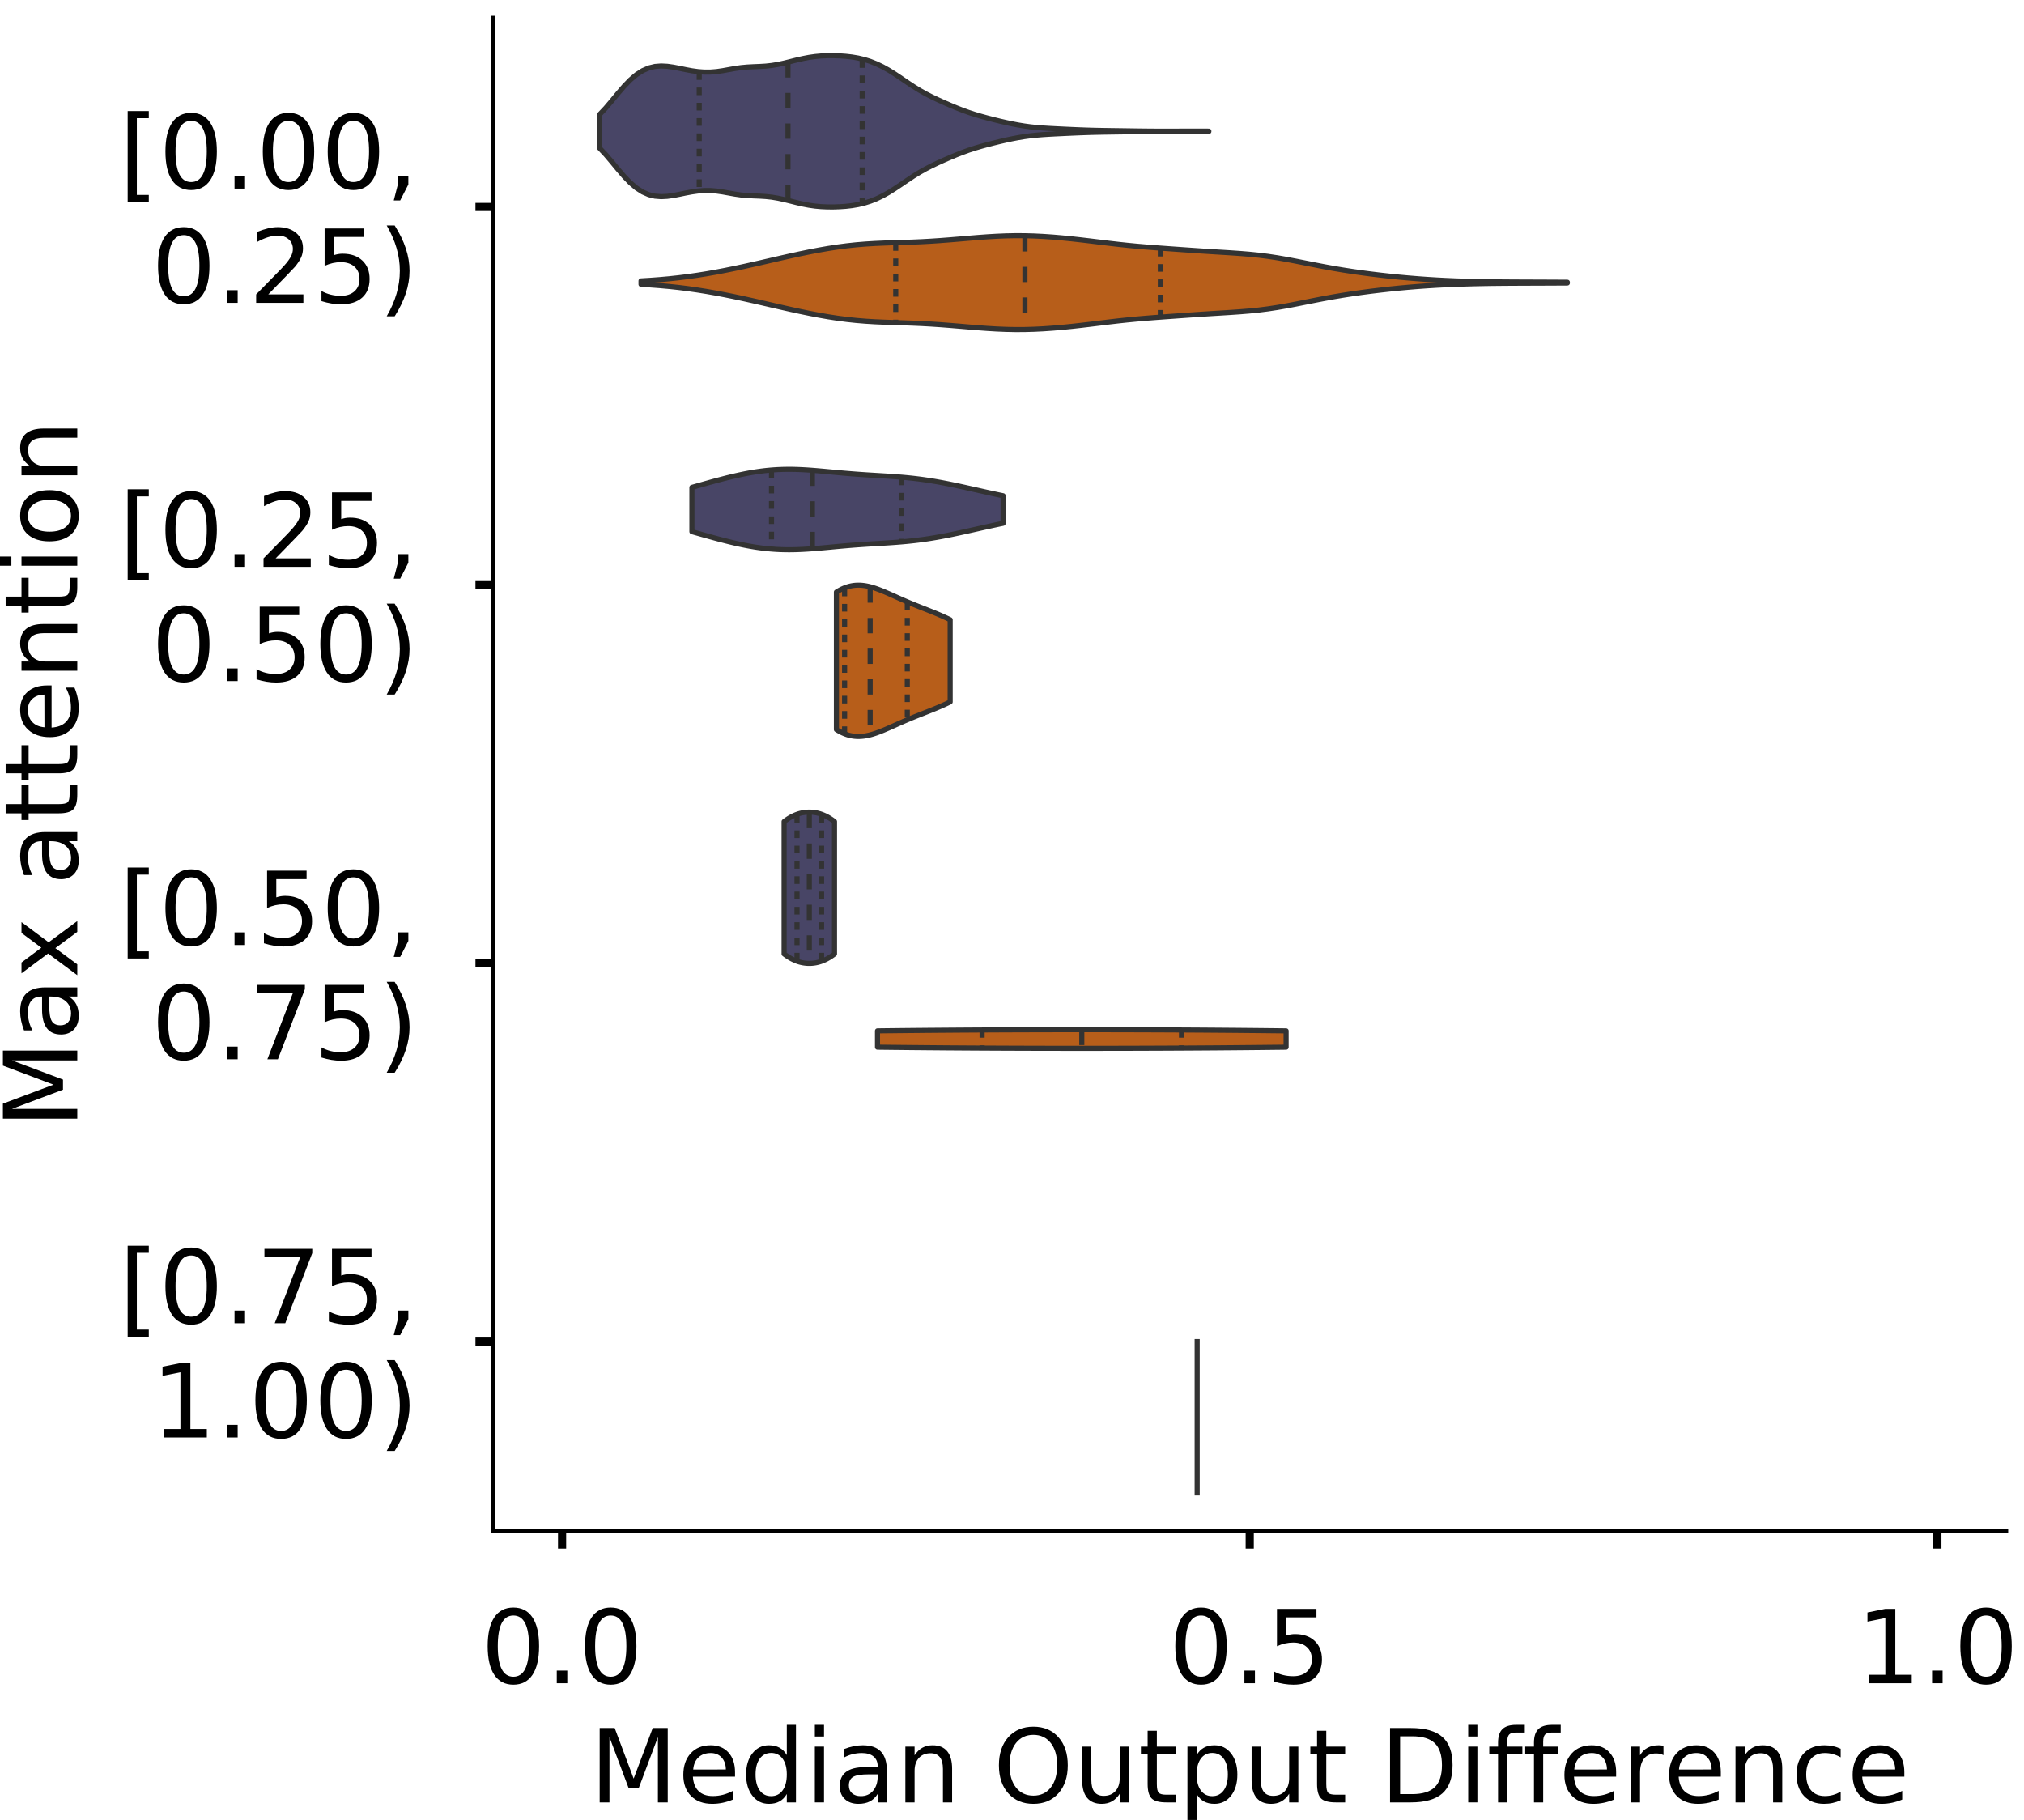 <?xml version="1.0" encoding="utf-8" standalone="no"?>
<!DOCTYPE svg PUBLIC "-//W3C//DTD SVG 1.1//EN"
  "http://www.w3.org/Graphics/SVG/1.1/DTD/svg11.dtd">
<!-- Created with matplotlib (https://matplotlib.org/) -->
<svg height="356.753pt" version="1.1" viewBox="0 0 396.753 356.753" width="396.753pt" xmlns="http://www.w3.org/2000/svg" xmlns:xlink="http://www.w3.org/1999/xlink">
 <defs>
  <style type="text/css">
*{stroke-linecap:butt;stroke-linejoin:round;}
  </style>
 </defs>
 <g id="figure_1">
  <g id="patch_1">
   <path d="M 0 356.753 
L 396.753 356.753 
L 396.753 0 
L 0 0 
z
" style="fill:#ffffff;"/>
  </g>
  <g id="axes_1">
   <g id="patch_2">
    <path d="M 96.7 300.053 
L 393.253 300.053 
L 393.253 3.5 
L 96.7 3.5 
z
" style="fill:#ffffff;"/>
   </g>
   <g id="PolyCollection_1">
    <defs>
     <path d="M 117.537 -327.715 
L 117.537 -334.309 
L 118.744 -335.587 
L 119.95 -337.007 
L 121.156 -338.471 
L 122.363 -339.87 
L 123.569 -341.113 
L 124.775 -342.135 
L 125.982 -342.908 
L 127.188 -343.432 
L 128.394 -343.725 
L 129.601 -343.821 
L 130.807 -343.759 
L 132.013 -343.586 
L 133.22 -343.352 
L 134.426 -343.104 
L 135.632 -342.88 
L 136.838 -342.712 
L 138.045 -342.622 
L 139.251 -342.624 
L 140.457 -342.719 
L 141.664 -342.893 
L 142.87 -343.109 
L 144.076 -343.324 
L 145.283 -343.497 
L 146.489 -343.609 
L 147.695 -343.672 
L 148.902 -343.72 
L 150.108 -343.793 
L 151.314 -343.925 
L 152.521 -344.126 
L 153.727 -344.388 
L 154.933 -344.686 
L 156.14 -344.987 
L 157.346 -345.264 
L 158.552 -345.496 
L 159.758 -345.669 
L 160.965 -345.78 
L 162.171 -345.835 
L 163.377 -345.839 
L 164.584 -345.8 
L 165.79 -345.716 
L 166.996 -345.578 
L 168.203 -345.375 
L 169.409 -345.09 
L 170.615 -344.713 
L 171.822 -344.235 
L 173.028 -343.656 
L 174.234 -342.981 
L 175.441 -342.225 
L 176.647 -341.416 
L 177.853 -340.592 
L 179.06 -339.792 
L 180.266 -339.047 
L 181.472 -338.368 
L 182.678 -337.751 
L 183.885 -337.179 
L 185.091 -336.635 
L 186.297 -336.11 
L 187.504 -335.607 
L 188.71 -335.136 
L 189.916 -334.703 
L 191.123 -334.311 
L 192.329 -333.955 
L 193.535 -333.626 
L 194.742 -333.315 
L 195.948 -333.02 
L 197.154 -332.742 
L 198.361 -332.484 
L 199.567 -332.253 
L 200.773 -332.054 
L 201.98 -331.891 
L 203.186 -331.763 
L 204.392 -331.664 
L 205.598 -331.587 
L 206.805 -331.523 
L 208.011 -331.464 
L 209.217 -331.407 
L 210.424 -331.353 
L 211.63 -331.303 
L 212.836 -331.259 
L 214.043 -331.223 
L 215.249 -331.194 
L 216.455 -331.172 
L 217.662 -331.153 
L 218.868 -331.137 
L 220.074 -331.12 
L 221.281 -331.103 
L 222.487 -331.085 
L 223.693 -331.069 
L 224.9 -331.056 
L 226.106 -331.046 
L 227.312 -331.041 
L 228.518 -331.04 
L 229.725 -331.042 
L 230.931 -331.045 
L 232.137 -331.048 
L 233.344 -331.049 
L 234.55 -331.05 
L 235.756 -331.048 
L 236.963 -331.045 
L 236.963 -330.979 
L 236.963 -330.979 
L 235.756 -330.976 
L 234.55 -330.974 
L 233.344 -330.974 
L 232.137 -330.976 
L 230.931 -330.979 
L 229.725 -330.982 
L 228.518 -330.983 
L 227.312 -330.982 
L 226.106 -330.977 
L 224.9 -330.968 
L 223.693 -330.954 
L 222.487 -330.938 
L 221.281 -330.921 
L 220.074 -330.904 
L 218.868 -330.887 
L 217.662 -330.87 
L 216.455 -330.852 
L 215.249 -330.829 
L 214.043 -330.801 
L 212.836 -330.765 
L 211.63 -330.721 
L 210.424 -330.671 
L 209.217 -330.616 
L 208.011 -330.56 
L 206.805 -330.501 
L 205.598 -330.437 
L 204.392 -330.36 
L 203.186 -330.261 
L 201.98 -330.133 
L 200.773 -329.97 
L 199.567 -329.771 
L 198.361 -329.54 
L 197.154 -329.282 
L 195.948 -329.003 
L 194.742 -328.708 
L 193.535 -328.398 
L 192.329 -328.069 
L 191.123 -327.713 
L 189.916 -327.321 
L 188.71 -326.888 
L 187.504 -326.416 
L 186.297 -325.913 
L 185.091 -325.389 
L 183.885 -324.845 
L 182.678 -324.272 
L 181.472 -323.655 
L 180.266 -322.977 
L 179.06 -322.231 
L 177.853 -321.431 
L 176.647 -320.608 
L 175.441 -319.799 
L 174.234 -319.043 
L 173.028 -318.368 
L 171.822 -317.788 
L 170.615 -317.311 
L 169.409 -316.933 
L 168.203 -316.649 
L 166.996 -316.445 
L 165.79 -316.308 
L 164.584 -316.224 
L 163.377 -316.184 
L 162.171 -316.189 
L 160.965 -316.243 
L 159.758 -316.355 
L 158.552 -316.528 
L 157.346 -316.759 
L 156.14 -317.037 
L 154.933 -317.338 
L 153.727 -317.635 
L 152.521 -317.897 
L 151.314 -318.099 
L 150.108 -318.231 
L 148.902 -318.304 
L 147.695 -318.351 
L 146.489 -318.414 
L 145.283 -318.527 
L 144.076 -318.7 
L 142.87 -318.915 
L 141.664 -319.131 
L 140.457 -319.304 
L 139.251 -319.4 
L 138.045 -319.402 
L 136.838 -319.312 
L 135.632 -319.143 
L 134.426 -318.92 
L 133.22 -318.671 
L 132.013 -318.437 
L 130.807 -318.265 
L 129.601 -318.203 
L 128.394 -318.298 
L 127.188 -318.592 
L 125.982 -319.116 
L 124.775 -319.889 
L 123.569 -320.911 
L 122.363 -322.153 
L 121.156 -323.553 
L 119.95 -325.016 
L 118.744 -326.437 
L 117.537 -327.715 
z
" id="m43e37d9a63" style="stroke:#333333;"/>
    </defs>
    <g clip-path="url(#p4adce4731b)">
     <use style="fill:#484566;stroke:#333333;" x="0" xlink:href="#m43e37d9a63" y="356.753"/>
    </g>
   </g>
   <g id="PolyCollection_2">
    <defs>
     <path d="M 125.658 -301.015 
L 125.658 -301.698 
L 127.492 -301.808 
L 129.327 -301.944 
L 131.161 -302.109 
L 132.995 -302.306 
L 134.829 -302.535 
L 136.663 -302.796 
L 138.497 -303.088 
L 140.331 -303.41 
L 142.166 -303.758 
L 144 -304.13 
L 145.834 -304.522 
L 147.668 -304.93 
L 149.502 -305.349 
L 151.336 -305.772 
L 153.17 -306.194 
L 155.004 -306.607 
L 156.839 -307.005 
L 158.673 -307.382 
L 160.507 -307.733 
L 162.341 -308.053 
L 164.175 -308.335 
L 166.009 -308.575 
L 167.843 -308.77 
L 169.678 -308.921 
L 171.512 -309.033 
L 173.346 -309.113 
L 175.18 -309.176 
L 177.014 -309.233 
L 178.848 -309.297 
L 180.682 -309.377 
L 182.516 -309.478 
L 184.351 -309.601 
L 186.185 -309.741 
L 188.019 -309.893 
L 189.853 -310.049 
L 191.687 -310.2 
L 193.521 -310.334 
L 195.355 -310.444 
L 197.189 -310.52 
L 199.024 -310.557 
L 200.858 -310.55 
L 202.692 -310.499 
L 204.526 -310.408 
L 206.36 -310.282 
L 208.194 -310.124 
L 210.028 -309.941 
L 211.863 -309.738 
L 213.697 -309.521 
L 215.531 -309.297 
L 217.365 -309.074 
L 219.199 -308.861 
L 221.033 -308.666 
L 222.867 -308.49 
L 224.701 -308.333 
L 226.536 -308.191 
L 228.37 -308.057 
L 230.204 -307.926 
L 232.038 -307.796 
L 233.872 -307.668 
L 235.706 -307.544 
L 237.54 -307.426 
L 239.375 -307.314 
L 241.209 -307.2 
L 243.043 -307.074 
L 244.877 -306.924 
L 246.711 -306.738 
L 248.545 -306.506 
L 250.379 -306.228 
L 252.213 -305.91 
L 254.048 -305.561 
L 255.882 -305.196 
L 257.716 -304.832 
L 259.55 -304.478 
L 261.384 -304.145 
L 263.218 -303.836 
L 265.052 -303.551 
L 266.886 -303.289 
L 268.721 -303.048 
L 270.555 -302.826 
L 272.389 -302.622 
L 274.223 -302.436 
L 276.057 -302.268 
L 277.891 -302.118 
L 279.725 -301.987 
L 281.56 -301.874 
L 283.394 -301.778 
L 285.228 -301.698 
L 287.062 -301.633 
L 288.896 -301.582 
L 290.73 -301.544 
L 292.564 -301.515 
L 294.398 -301.496 
L 296.233 -301.482 
L 298.067 -301.473 
L 299.901 -301.466 
L 301.735 -301.459 
L 303.569 -301.452 
L 305.403 -301.443 
L 307.237 -301.433 
L 307.237 -301.28 
L 307.237 -301.28 
L 305.403 -301.27 
L 303.569 -301.261 
L 301.735 -301.254 
L 299.901 -301.247 
L 298.067 -301.24 
L 296.233 -301.231 
L 294.398 -301.217 
L 292.564 -301.198 
L 290.73 -301.169 
L 288.896 -301.131 
L 287.062 -301.08 
L 285.228 -301.015 
L 283.394 -300.935 
L 281.56 -300.839 
L 279.725 -300.726 
L 277.891 -300.595 
L 276.057 -300.445 
L 274.223 -300.277 
L 272.389 -300.091 
L 270.555 -299.887 
L 268.721 -299.665 
L 266.886 -299.424 
L 265.052 -299.162 
L 263.218 -298.877 
L 261.384 -298.568 
L 259.55 -298.235 
L 257.716 -297.881 
L 255.882 -297.517 
L 254.048 -297.152 
L 252.213 -296.803 
L 250.379 -296.485 
L 248.545 -296.207 
L 246.711 -295.975 
L 244.877 -295.789 
L 243.043 -295.639 
L 241.209 -295.513 
L 239.375 -295.399 
L 237.54 -295.287 
L 235.706 -295.169 
L 233.872 -295.045 
L 232.038 -294.917 
L 230.204 -294.787 
L 228.37 -294.656 
L 226.536 -294.522 
L 224.701 -294.38 
L 222.867 -294.223 
L 221.033 -294.047 
L 219.199 -293.852 
L 217.365 -293.639 
L 215.531 -293.416 
L 213.697 -293.192 
L 211.863 -292.975 
L 210.028 -292.772 
L 208.194 -292.589 
L 206.36 -292.431 
L 204.526 -292.305 
L 202.692 -292.214 
L 200.858 -292.163 
L 199.024 -292.156 
L 197.189 -292.193 
L 195.355 -292.269 
L 193.521 -292.379 
L 191.687 -292.513 
L 189.853 -292.664 
L 188.019 -292.82 
L 186.185 -292.972 
L 184.351 -293.112 
L 182.516 -293.235 
L 180.682 -293.336 
L 178.848 -293.416 
L 177.014 -293.48 
L 175.18 -293.537 
L 173.346 -293.6 
L 171.512 -293.68 
L 169.678 -293.792 
L 167.843 -293.943 
L 166.009 -294.138 
L 164.175 -294.378 
L 162.341 -294.66 
L 160.507 -294.98 
L 158.673 -295.331 
L 156.839 -295.708 
L 155.004 -296.106 
L 153.17 -296.519 
L 151.336 -296.941 
L 149.502 -297.364 
L 147.668 -297.783 
L 145.834 -298.191 
L 144 -298.583 
L 142.166 -298.955 
L 140.331 -299.303 
L 138.497 -299.625 
L 136.663 -299.917 
L 134.829 -300.178 
L 132.995 -300.407 
L 131.161 -300.604 
L 129.327 -300.769 
L 127.492 -300.905 
L 125.658 -301.015 
z
" id="m07936230f4" style="stroke:#333333;"/>
    </defs>
    <g clip-path="url(#p4adce4731b)">
     <use style="fill:#b75e1a;stroke:#333333;" x="0" xlink:href="#m07936230f4" y="356.753"/>
    </g>
   </g>
   <g id="PolyCollection_3">
    <defs>
     <path d="M 135.632 -252.535 
L 135.632 -261.212 
L 136.248 -261.386 
L 136.865 -261.56 
L 137.481 -261.734 
L 138.097 -261.907 
L 138.713 -262.079 
L 139.329 -262.249 
L 139.946 -262.418 
L 140.562 -262.584 
L 141.178 -262.747 
L 141.794 -262.907 
L 142.41 -263.064 
L 143.027 -263.216 
L 143.643 -263.364 
L 144.259 -263.506 
L 144.875 -263.643 
L 145.491 -263.773 
L 146.107 -263.898 
L 146.724 -264.015 
L 147.34 -264.124 
L 147.956 -264.226 
L 148.572 -264.319 
L 149.188 -264.404 
L 149.805 -264.48 
L 150.421 -264.547 
L 151.037 -264.604 
L 151.653 -264.652 
L 152.269 -264.691 
L 152.885 -264.721 
L 153.502 -264.741 
L 154.118 -264.753 
L 154.734 -264.756 
L 155.35 -264.751 
L 155.966 -264.738 
L 156.583 -264.717 
L 157.199 -264.69 
L 157.815 -264.656 
L 158.431 -264.618 
L 159.047 -264.574 
L 159.663 -264.526 
L 160.28 -264.475 
L 160.896 -264.421 
L 161.512 -264.366 
L 162.128 -264.308 
L 162.744 -264.251 
L 163.361 -264.193 
L 163.977 -264.136 
L 164.593 -264.079 
L 165.209 -264.024 
L 165.825 -263.971 
L 166.442 -263.919 
L 167.058 -263.87 
L 167.674 -263.823 
L 168.29 -263.777 
L 168.906 -263.734 
L 169.522 -263.693 
L 170.139 -263.653 
L 170.755 -263.614 
L 171.371 -263.577 
L 171.987 -263.54 
L 172.603 -263.502 
L 173.22 -263.464 
L 173.836 -263.426 
L 174.452 -263.385 
L 175.068 -263.343 
L 175.684 -263.298 
L 176.3 -263.249 
L 176.917 -263.198 
L 177.533 -263.142 
L 178.149 -263.082 
L 178.765 -263.017 
L 179.381 -262.948 
L 179.998 -262.873 
L 180.614 -262.794 
L 181.23 -262.708 
L 181.846 -262.618 
L 182.462 -262.523 
L 183.078 -262.422 
L 183.695 -262.316 
L 184.311 -262.206 
L 184.927 -262.091 
L 185.543 -261.972 
L 186.159 -261.85 
L 186.776 -261.724 
L 187.392 -261.595 
L 188.008 -261.463 
L 188.624 -261.329 
L 189.24 -261.194 
L 189.856 -261.057 
L 190.473 -260.92 
L 191.089 -260.781 
L 191.705 -260.643 
L 192.321 -260.505 
L 192.937 -260.368 
L 193.554 -260.231 
L 194.17 -260.096 
L 194.786 -259.962 
L 195.402 -259.83 
L 196.018 -259.7 
L 196.635 -259.572 
L 196.635 -254.175 
L 196.635 -254.175 
L 196.018 -254.047 
L 195.402 -253.917 
L 194.786 -253.785 
L 194.17 -253.651 
L 193.554 -253.516 
L 192.937 -253.379 
L 192.321 -253.242 
L 191.705 -253.104 
L 191.089 -252.966 
L 190.473 -252.827 
L 189.856 -252.69 
L 189.24 -252.553 
L 188.624 -252.418 
L 188.008 -252.284 
L 187.392 -252.152 
L 186.776 -252.023 
L 186.159 -251.897 
L 185.543 -251.775 
L 184.927 -251.656 
L 184.311 -251.541 
L 183.695 -251.431 
L 183.078 -251.325 
L 182.462 -251.224 
L 181.846 -251.129 
L 181.23 -251.039 
L 180.614 -250.953 
L 179.998 -250.874 
L 179.381 -250.799 
L 178.765 -250.73 
L 178.149 -250.665 
L 177.533 -250.605 
L 176.917 -250.549 
L 176.3 -250.498 
L 175.684 -250.449 
L 175.068 -250.404 
L 174.452 -250.362 
L 173.836 -250.321 
L 173.22 -250.283 
L 172.603 -250.245 
L 171.987 -250.207 
L 171.371 -250.17 
L 170.755 -250.133 
L 170.139 -250.094 
L 169.522 -250.054 
L 168.906 -250.013 
L 168.29 -249.97 
L 167.674 -249.924 
L 167.058 -249.877 
L 166.442 -249.828 
L 165.825 -249.776 
L 165.209 -249.723 
L 164.593 -249.668 
L 163.977 -249.611 
L 163.361 -249.554 
L 162.744 -249.496 
L 162.128 -249.439 
L 161.512 -249.381 
L 160.896 -249.326 
L 160.28 -249.272 
L 159.663 -249.221 
L 159.047 -249.173 
L 158.431 -249.129 
L 157.815 -249.091 
L 157.199 -249.057 
L 156.583 -249.03 
L 155.966 -249.009 
L 155.35 -248.996 
L 154.734 -248.991 
L 154.118 -248.994 
L 153.502 -249.006 
L 152.885 -249.026 
L 152.269 -249.056 
L 151.653 -249.095 
L 151.037 -249.143 
L 150.421 -249.2 
L 149.805 -249.267 
L 149.188 -249.343 
L 148.572 -249.428 
L 147.956 -249.521 
L 147.34 -249.623 
L 146.724 -249.732 
L 146.107 -249.849 
L 145.491 -249.974 
L 144.875 -250.104 
L 144.259 -250.241 
L 143.643 -250.383 
L 143.027 -250.531 
L 142.41 -250.683 
L 141.794 -250.84 
L 141.178 -251 
L 140.562 -251.163 
L 139.946 -251.329 
L 139.329 -251.498 
L 138.713 -251.668 
L 138.097 -251.84 
L 137.481 -252.013 
L 136.865 -252.187 
L 136.248 -252.361 
L 135.632 -252.535 
z
" id="m372e5661ad" style="stroke:#333333;"/>
    </defs>
    <g clip-path="url(#p4adce4731b)">
     <use style="fill:#484566;stroke:#333333;" x="0" xlink:href="#m372e5661ad" y="356.753"/>
    </g>
   </g>
   <g id="PolyCollection_4">
    <defs>
     <path d="M 163.956 -213.741 
L 163.956 -240.696 
L 164.181 -240.834 
L 164.407 -240.965 
L 164.632 -241.089 
L 164.857 -241.206 
L 165.082 -241.315 
L 165.308 -241.417 
L 165.533 -241.511 
L 165.758 -241.597 
L 165.983 -241.675 
L 166.209 -241.746 
L 166.434 -241.809 
L 166.659 -241.864 
L 166.885 -241.912 
L 167.11 -241.953 
L 167.335 -241.986 
L 167.56 -242.011 
L 167.786 -242.03 
L 168.011 -242.041 
L 168.236 -242.046 
L 168.461 -242.044 
L 168.687 -242.035 
L 168.912 -242.02 
L 169.137 -241.998 
L 169.362 -241.971 
L 169.588 -241.938 
L 169.813 -241.9 
L 170.038 -241.856 
L 170.263 -241.807 
L 170.489 -241.753 
L 170.714 -241.695 
L 170.939 -241.632 
L 171.164 -241.565 
L 171.39 -241.495 
L 171.615 -241.421 
L 171.84 -241.343 
L 172.065 -241.262 
L 172.291 -241.179 
L 172.516 -241.093 
L 172.741 -241.004 
L 172.966 -240.914 
L 173.192 -240.821 
L 173.417 -240.727 
L 173.642 -240.632 
L 173.867 -240.535 
L 174.093 -240.437 
L 174.318 -240.338 
L 174.543 -240.238 
L 174.768 -240.138 
L 174.994 -240.037 
L 175.219 -239.937 
L 175.444 -239.836 
L 175.669 -239.735 
L 175.895 -239.634 
L 176.12 -239.534 
L 176.345 -239.434 
L 176.57 -239.334 
L 176.796 -239.235 
L 177.021 -239.136 
L 177.246 -239.039 
L 177.471 -238.941 
L 177.697 -238.845 
L 177.922 -238.749 
L 178.147 -238.654 
L 178.372 -238.56 
L 178.598 -238.466 
L 178.823 -238.373 
L 179.048 -238.281 
L 179.274 -238.19 
L 179.499 -238.099 
L 179.724 -238.009 
L 179.949 -237.919 
L 180.175 -237.829 
L 180.4 -237.74 
L 180.625 -237.652 
L 180.85 -237.563 
L 181.076 -237.475 
L 181.301 -237.387 
L 181.526 -237.298 
L 181.751 -237.21 
L 181.977 -237.121 
L 182.202 -237.032 
L 182.427 -236.942 
L 182.652 -236.852 
L 182.878 -236.762 
L 183.103 -236.67 
L 183.328 -236.578 
L 183.553 -236.485 
L 183.779 -236.391 
L 184.004 -236.295 
L 184.229 -236.199 
L 184.454 -236.101 
L 184.68 -236.002 
L 184.905 -235.902 
L 185.13 -235.8 
L 185.355 -235.697 
L 185.581 -235.592 
L 185.806 -235.486 
L 186.031 -235.378 
L 186.256 -235.269 
L 186.256 -219.168 
L 186.256 -219.168 
L 186.031 -219.058 
L 185.806 -218.95 
L 185.581 -218.844 
L 185.355 -218.739 
L 185.13 -218.636 
L 184.905 -218.534 
L 184.68 -218.434 
L 184.454 -218.335 
L 184.229 -218.237 
L 184.004 -218.141 
L 183.779 -218.046 
L 183.553 -217.952 
L 183.328 -217.858 
L 183.103 -217.766 
L 182.878 -217.675 
L 182.652 -217.584 
L 182.427 -217.494 
L 182.202 -217.404 
L 181.977 -217.315 
L 181.751 -217.227 
L 181.526 -217.138 
L 181.301 -217.05 
L 181.076 -216.961 
L 180.85 -216.873 
L 180.625 -216.785 
L 180.4 -216.696 
L 180.175 -216.607 
L 179.949 -216.517 
L 179.724 -216.428 
L 179.499 -216.337 
L 179.274 -216.246 
L 179.048 -216.155 
L 178.823 -216.063 
L 178.598 -215.97 
L 178.372 -215.877 
L 178.147 -215.782 
L 177.922 -215.687 
L 177.697 -215.591 
L 177.471 -215.495 
L 177.246 -215.398 
L 177.021 -215.3 
L 176.796 -215.201 
L 176.57 -215.102 
L 176.345 -215.003 
L 176.12 -214.903 
L 175.895 -214.802 
L 175.669 -214.701 
L 175.444 -214.601 
L 175.219 -214.5 
L 174.994 -214.399 
L 174.768 -214.298 
L 174.543 -214.198 
L 174.318 -214.099 
L 174.093 -214 
L 173.867 -213.902 
L 173.642 -213.805 
L 173.417 -213.709 
L 173.192 -213.615 
L 172.966 -213.522 
L 172.741 -213.432 
L 172.516 -213.343 
L 172.291 -213.257 
L 172.065 -213.174 
L 171.84 -213.093 
L 171.615 -213.016 
L 171.39 -212.942 
L 171.164 -212.871 
L 170.939 -212.804 
L 170.714 -212.742 
L 170.489 -212.683 
L 170.263 -212.63 
L 170.038 -212.581 
L 169.813 -212.537 
L 169.588 -212.498 
L 169.362 -212.465 
L 169.137 -212.438 
L 168.912 -212.417 
L 168.687 -212.401 
L 168.461 -212.393 
L 168.236 -212.391 
L 168.011 -212.395 
L 167.786 -212.406 
L 167.56 -212.425 
L 167.335 -212.451 
L 167.11 -212.484 
L 166.885 -212.524 
L 166.659 -212.572 
L 166.434 -212.627 
L 166.209 -212.69 
L 165.983 -212.761 
L 165.758 -212.84 
L 165.533 -212.926 
L 165.308 -213.02 
L 165.082 -213.121 
L 164.857 -213.23 
L 164.632 -213.347 
L 164.407 -213.471 
L 164.181 -213.602 
L 163.956 -213.741 
z
" id="m150a2e2562" style="stroke:#333333;"/>
    </defs>
    <g clip-path="url(#p4adce4731b)">
     <use style="fill:#b75e1a;stroke:#333333;" x="0" xlink:href="#m150a2e2562" y="356.753"/>
    </g>
   </g>
   <g id="PolyCollection_5">
    <defs>
     <path d="M 153.703 -169.759 
L 153.703 -195.712 
L 153.803 -195.788 
L 153.903 -195.863 
L 154.002 -195.936 
L 154.102 -196.007 
L 154.202 -196.077 
L 154.302 -196.145 
L 154.402 -196.212 
L 154.501 -196.277 
L 154.601 -196.34 
L 154.701 -196.401 
L 154.801 -196.461 
L 154.9 -196.519 
L 155 -196.576 
L 155.1 -196.631 
L 155.2 -196.684 
L 155.299 -196.735 
L 155.399 -196.785 
L 155.499 -196.834 
L 155.599 -196.88 
L 155.699 -196.925 
L 155.798 -196.969 
L 155.898 -197.011 
L 155.998 -197.051 
L 156.098 -197.089 
L 156.197 -197.126 
L 156.297 -197.162 
L 156.397 -197.196 
L 156.497 -197.228 
L 156.596 -197.259 
L 156.696 -197.288 
L 156.796 -197.316 
L 156.896 -197.342 
L 156.996 -197.367 
L 157.095 -197.39 
L 157.195 -197.412 
L 157.295 -197.432 
L 157.395 -197.451 
L 157.494 -197.468 
L 157.594 -197.484 
L 157.694 -197.498 
L 157.794 -197.511 
L 157.893 -197.523 
L 157.993 -197.533 
L 158.093 -197.541 
L 158.193 -197.549 
L 158.293 -197.554 
L 158.392 -197.559 
L 158.492 -197.561 
L 158.592 -197.563 
L 158.692 -197.563 
L 158.791 -197.561 
L 158.891 -197.559 
L 158.991 -197.554 
L 159.091 -197.549 
L 159.19 -197.541 
L 159.29 -197.533 
L 159.39 -197.523 
L 159.49 -197.511 
L 159.59 -197.498 
L 159.689 -197.484 
L 159.789 -197.468 
L 159.889 -197.451 
L 159.989 -197.432 
L 160.088 -197.412 
L 160.188 -197.39 
L 160.288 -197.367 
L 160.388 -197.342 
L 160.487 -197.316 
L 160.587 -197.288 
L 160.687 -197.259 
L 160.787 -197.228 
L 160.887 -197.196 
L 160.986 -197.162 
L 161.086 -197.126 
L 161.186 -197.089 
L 161.286 -197.051 
L 161.385 -197.011 
L 161.485 -196.969 
L 161.585 -196.925 
L 161.685 -196.88 
L 161.784 -196.834 
L 161.884 -196.785 
L 161.984 -196.735 
L 162.084 -196.684 
L 162.184 -196.631 
L 162.283 -196.576 
L 162.383 -196.519 
L 162.483 -196.461 
L 162.583 -196.401 
L 162.682 -196.34 
L 162.782 -196.277 
L 162.882 -196.212 
L 162.982 -196.145 
L 163.081 -196.077 
L 163.181 -196.007 
L 163.281 -195.936 
L 163.381 -195.863 
L 163.481 -195.788 
L 163.58 -195.712 
L 163.58 -169.759 
L 163.58 -169.759 
L 163.481 -169.682 
L 163.381 -169.608 
L 163.281 -169.534 
L 163.181 -169.463 
L 163.081 -169.393 
L 162.982 -169.325 
L 162.882 -169.259 
L 162.782 -169.194 
L 162.682 -169.131 
L 162.583 -169.069 
L 162.483 -169.009 
L 162.383 -168.951 
L 162.283 -168.895 
L 162.184 -168.84 
L 162.084 -168.786 
L 161.984 -168.735 
L 161.884 -168.685 
L 161.784 -168.637 
L 161.685 -168.59 
L 161.585 -168.545 
L 161.485 -168.502 
L 161.385 -168.46 
L 161.286 -168.42 
L 161.186 -168.381 
L 161.086 -168.344 
L 160.986 -168.308 
L 160.887 -168.274 
L 160.787 -168.242 
L 160.687 -168.211 
L 160.587 -168.182 
L 160.487 -168.154 
L 160.388 -168.128 
L 160.288 -168.103 
L 160.188 -168.08 
L 160.088 -168.058 
L 159.989 -168.038 
L 159.889 -168.019 
L 159.789 -168.002 
L 159.689 -167.986 
L 159.59 -167.972 
L 159.49 -167.959 
L 159.39 -167.948 
L 159.29 -167.937 
L 159.19 -167.929 
L 159.091 -167.922 
L 158.991 -167.916 
L 158.891 -167.912 
L 158.791 -167.909 
L 158.692 -167.907 
L 158.592 -167.907 
L 158.492 -167.909 
L 158.392 -167.912 
L 158.293 -167.916 
L 158.193 -167.922 
L 158.093 -167.929 
L 157.993 -167.937 
L 157.893 -167.948 
L 157.794 -167.959 
L 157.694 -167.972 
L 157.594 -167.986 
L 157.494 -168.002 
L 157.395 -168.019 
L 157.295 -168.038 
L 157.195 -168.058 
L 157.095 -168.08 
L 156.996 -168.103 
L 156.896 -168.128 
L 156.796 -168.154 
L 156.696 -168.182 
L 156.596 -168.211 
L 156.497 -168.242 
L 156.397 -168.274 
L 156.297 -168.308 
L 156.197 -168.344 
L 156.098 -168.381 
L 155.998 -168.42 
L 155.898 -168.46 
L 155.798 -168.502 
L 155.699 -168.545 
L 155.599 -168.59 
L 155.499 -168.637 
L 155.399 -168.685 
L 155.299 -168.735 
L 155.2 -168.786 
L 155.1 -168.84 
L 155 -168.895 
L 154.9 -168.951 
L 154.801 -169.009 
L 154.701 -169.069 
L 154.601 -169.131 
L 154.501 -169.194 
L 154.402 -169.259 
L 154.302 -169.325 
L 154.202 -169.393 
L 154.102 -169.463 
L 154.002 -169.534 
L 153.903 -169.608 
L 153.803 -169.682 
L 153.703 -169.759 
z
" id="m70dbdc9e61" style="stroke:#333333;"/>
    </defs>
    <g clip-path="url(#p4adce4731b)">
     <use style="fill:#484566;stroke:#333333;" x="0" xlink:href="#m70dbdc9e61" y="356.753"/>
    </g>
   </g>
   <g id="PolyCollection_6">
    <defs>
     <path d="M 172.01 -151.48 
L 172.01 -154.68 
L 172.819 -154.689 
L 173.628 -154.699 
L 174.437 -154.708 
L 175.246 -154.716 
L 176.055 -154.725 
L 176.864 -154.733 
L 177.674 -154.742 
L 178.483 -154.75 
L 179.292 -154.757 
L 180.101 -154.765 
L 180.91 -154.772 
L 181.719 -154.78 
L 182.528 -154.787 
L 183.337 -154.793 
L 184.146 -154.8 
L 184.955 -154.806 
L 185.764 -154.812 
L 186.573 -154.818 
L 187.382 -154.824 
L 188.192 -154.83 
L 189.001 -154.835 
L 189.81 -154.84 
L 190.619 -154.845 
L 191.428 -154.85 
L 192.237 -154.854 
L 193.046 -154.859 
L 193.855 -154.863 
L 194.664 -154.867 
L 195.473 -154.871 
L 196.282 -154.874 
L 197.091 -154.878 
L 197.9 -154.881 
L 198.709 -154.884 
L 199.519 -154.887 
L 200.328 -154.89 
L 201.137 -154.892 
L 201.946 -154.894 
L 202.755 -154.897 
L 203.564 -154.899 
L 204.373 -154.9 
L 205.182 -154.902 
L 205.991 -154.903 
L 206.8 -154.905 
L 207.609 -154.906 
L 208.418 -154.907 
L 209.227 -154.907 
L 210.037 -154.908 
L 210.846 -154.908 
L 211.655 -154.908 
L 212.464 -154.908 
L 213.273 -154.908 
L 214.082 -154.908 
L 214.891 -154.907 
L 215.7 -154.907 
L 216.509 -154.906 
L 217.318 -154.905 
L 218.127 -154.903 
L 218.936 -154.902 
L 219.745 -154.9 
L 220.554 -154.899 
L 221.364 -154.897 
L 222.173 -154.894 
L 222.982 -154.892 
L 223.791 -154.89 
L 224.6 -154.887 
L 225.409 -154.884 
L 226.218 -154.881 
L 227.027 -154.878 
L 227.836 -154.874 
L 228.645 -154.871 
L 229.454 -154.867 
L 230.263 -154.863 
L 231.072 -154.859 
L 231.882 -154.854 
L 232.691 -154.85 
L 233.5 -154.845 
L 234.309 -154.84 
L 235.118 -154.835 
L 235.927 -154.83 
L 236.736 -154.824 
L 237.545 -154.818 
L 238.354 -154.812 
L 239.163 -154.806 
L 239.972 -154.8 
L 240.781 -154.793 
L 241.59 -154.787 
L 242.4 -154.78 
L 243.209 -154.772 
L 244.018 -154.765 
L 244.827 -154.757 
L 245.636 -154.75 
L 246.445 -154.742 
L 247.254 -154.733 
L 248.063 -154.725 
L 248.872 -154.716 
L 249.681 -154.708 
L 250.49 -154.699 
L 251.299 -154.689 
L 252.108 -154.68 
L 252.108 -151.48 
L 252.108 -151.48 
L 251.299 -151.47 
L 250.49 -151.461 
L 249.681 -151.452 
L 248.872 -151.443 
L 248.063 -151.435 
L 247.254 -151.426 
L 246.445 -151.418 
L 245.636 -151.41 
L 244.827 -151.402 
L 244.018 -151.395 
L 243.209 -151.387 
L 242.4 -151.38 
L 241.59 -151.373 
L 240.781 -151.366 
L 239.972 -151.36 
L 239.163 -151.353 
L 238.354 -151.347 
L 237.545 -151.341 
L 236.736 -151.336 
L 235.927 -151.33 
L 235.118 -151.325 
L 234.309 -151.319 
L 233.5 -151.315 
L 232.691 -151.31 
L 231.882 -151.305 
L 231.072 -151.301 
L 230.263 -151.297 
L 229.454 -151.293 
L 228.645 -151.289 
L 227.836 -151.285 
L 227.027 -151.282 
L 226.218 -151.279 
L 225.409 -151.276 
L 224.6 -151.273 
L 223.791 -151.27 
L 222.982 -151.268 
L 222.173 -151.265 
L 221.364 -151.263 
L 220.554 -151.261 
L 219.745 -151.259 
L 218.936 -151.258 
L 218.127 -151.256 
L 217.318 -151.255 
L 216.509 -151.254 
L 215.7 -151.253 
L 214.891 -151.252 
L 214.082 -151.252 
L 213.273 -151.252 
L 212.464 -151.251 
L 211.655 -151.251 
L 210.846 -151.252 
L 210.037 -151.252 
L 209.227 -151.252 
L 208.418 -151.253 
L 207.609 -151.254 
L 206.8 -151.255 
L 205.991 -151.256 
L 205.182 -151.258 
L 204.373 -151.259 
L 203.564 -151.261 
L 202.755 -151.263 
L 201.946 -151.265 
L 201.137 -151.268 
L 200.328 -151.27 
L 199.519 -151.273 
L 198.709 -151.276 
L 197.9 -151.279 
L 197.091 -151.282 
L 196.282 -151.285 
L 195.473 -151.289 
L 194.664 -151.293 
L 193.855 -151.297 
L 193.046 -151.301 
L 192.237 -151.305 
L 191.428 -151.31 
L 190.619 -151.315 
L 189.81 -151.319 
L 189.001 -151.325 
L 188.192 -151.33 
L 187.382 -151.336 
L 186.573 -151.341 
L 185.764 -151.347 
L 184.955 -151.353 
L 184.146 -151.36 
L 183.337 -151.366 
L 182.528 -151.373 
L 181.719 -151.38 
L 180.91 -151.387 
L 180.101 -151.395 
L 179.292 -151.402 
L 178.483 -151.41 
L 177.674 -151.418 
L 176.864 -151.426 
L 176.055 -151.435 
L 175.246 -151.443 
L 174.437 -151.452 
L 173.628 -151.461 
L 172.819 -151.47 
L 172.01 -151.48 
z
" id="m7e9b4708f9" style="stroke:#333333;"/>
    </defs>
    <g clip-path="url(#p4adce4731b)">
     <use style="fill:#b75e1a;stroke:#333333;" x="0" xlink:href="#m7e9b4708f9" y="356.753"/>
    </g>
   </g>
   <g id="patch_3">
    <path clip-path="url(#p4adce4731b)" d="M 110.18 40.569 
L 110.18 40.569 
L 110.18 40.569 
L 110.18 40.569 
z
" style="fill:#484566;stroke:#333333;stroke-linejoin:miter;stroke-width:0.5;"/>
   </g>
   <g id="patch_4">
    <path clip-path="url(#p4adce4731b)" d="M 110.18 40.569 
L 110.18 40.569 
L 110.18 40.569 
L 110.18 40.569 
z
" style="fill:#b75e1a;stroke:#333333;stroke-linejoin:miter;stroke-width:0.5;"/>
   </g>
   <g id="matplotlib.axis_1">
    <g id="xtick_1">
     <g id="line2d_1">
      <defs>
       <path d="M 0 0 
L 0 3.5 
" id="m60459fd0c9" style="stroke:#000000;stroke-width:1.6;"/>
      </defs>
      <g>
       <use style="stroke:#000000;stroke-width:1.6;" x="110.18" xlink:href="#m60459fd0c9" y="300.053"/>
      </g>
     </g>
     <g id="text_1">
      <!-- 0.0 -->
      <defs>
       <path d="M 31.781 66.406 
Q 24.172 66.406 20.328 58.906 
Q 16.5 51.422 16.5 36.375 
Q 16.5 21.391 20.328 13.891 
Q 24.172 6.391 31.781 6.391 
Q 39.453 6.391 43.281 13.891 
Q 47.125 21.391 47.125 36.375 
Q 47.125 51.422 43.281 58.906 
Q 39.453 66.406 31.781 66.406 
z
M 31.781 74.219 
Q 44.047 74.219 50.516 64.516 
Q 56.984 54.828 56.984 36.375 
Q 56.984 17.969 50.516 8.266 
Q 44.047 -1.422 31.781 -1.422 
Q 19.531 -1.422 13.062 8.266 
Q 6.594 17.969 6.594 36.375 
Q 6.594 54.828 13.062 64.516 
Q 19.531 74.219 31.781 74.219 
z
" id="DejaVuSans-48"/>
       <path d="M 10.688 12.406 
L 21 12.406 
L 21 0 
L 10.688 0 
z
" id="DejaVuSans-46"/>
      </defs>
      <g transform="translate(94.277 329.95)scale(0.2 -0.2)">
       <use xlink:href="#DejaVuSans-48"/>
       <use x="63.623" xlink:href="#DejaVuSans-46"/>
       <use x="95.41" xlink:href="#DejaVuSans-48"/>
      </g>
     </g>
    </g>
    <g id="xtick_2">
     <g id="line2d_2">
      <g>
       <use style="stroke:#000000;stroke-width:1.6;" x="244.977" xlink:href="#m60459fd0c9" y="300.053"/>
      </g>
     </g>
     <g id="text_2">
      <!-- 0.5 -->
      <defs>
       <path d="M 10.797 72.906 
L 49.516 72.906 
L 49.516 64.594 
L 19.828 64.594 
L 19.828 46.734 
Q 21.969 47.469 24.109 47.828 
Q 26.266 48.188 28.422 48.188 
Q 40.625 48.188 47.75 41.5 
Q 54.891 34.812 54.891 23.391 
Q 54.891 11.625 47.562 5.094 
Q 40.234 -1.422 26.906 -1.422 
Q 22.312 -1.422 17.547 -0.641 
Q 12.797 0.141 7.719 1.703 
L 7.719 11.625 
Q 12.109 9.234 16.797 8.062 
Q 21.484 6.891 26.703 6.891 
Q 35.156 6.891 40.078 11.328 
Q 45.016 15.766 45.016 23.391 
Q 45.016 31 40.078 35.438 
Q 35.156 39.891 26.703 39.891 
Q 22.75 39.891 18.812 39.016 
Q 14.891 38.141 10.797 36.281 
z
" id="DejaVuSans-53"/>
      </defs>
      <g transform="translate(229.074 329.95)scale(0.2 -0.2)">
       <use xlink:href="#DejaVuSans-48"/>
       <use x="63.623" xlink:href="#DejaVuSans-46"/>
       <use x="95.41" xlink:href="#DejaVuSans-53"/>
      </g>
     </g>
    </g>
    <g id="xtick_3">
     <g id="line2d_3">
      <g>
       <use style="stroke:#000000;stroke-width:1.6;" x="379.774" xlink:href="#m60459fd0c9" y="300.053"/>
      </g>
     </g>
     <g id="text_3">
      <!-- 1.0 -->
      <defs>
       <path d="M 12.406 8.297 
L 28.516 8.297 
L 28.516 63.922 
L 10.984 60.406 
L 10.984 69.391 
L 28.422 72.906 
L 38.281 72.906 
L 38.281 8.297 
L 54.391 8.297 
L 54.391 0 
L 12.406 0 
z
" id="DejaVuSans-49"/>
      </defs>
      <g transform="translate(363.871 329.95)scale(0.2 -0.2)">
       <use xlink:href="#DejaVuSans-49"/>
       <use x="63.623" xlink:href="#DejaVuSans-46"/>
       <use x="95.41" xlink:href="#DejaVuSans-48"/>
      </g>
     </g>
    </g>
    <g id="text_4">
     <!-- Median Output Difference -->
     <defs>
      <path d="M 9.812 72.906 
L 24.516 72.906 
L 43.109 23.297 
L 61.812 72.906 
L 76.516 72.906 
L 76.516 0 
L 66.891 0 
L 66.891 64.016 
L 48.094 14.016 
L 38.188 14.016 
L 19.391 64.016 
L 19.391 0 
L 9.812 0 
z
" id="DejaVuSans-77"/>
      <path d="M 56.203 29.594 
L 56.203 25.203 
L 14.891 25.203 
Q 15.484 15.922 20.484 11.062 
Q 25.484 6.203 34.422 6.203 
Q 39.594 6.203 44.453 7.469 
Q 49.312 8.734 54.109 11.281 
L 54.109 2.781 
Q 49.266 0.734 44.188 -0.344 
Q 39.109 -1.422 33.891 -1.422 
Q 20.797 -1.422 13.156 6.188 
Q 5.516 13.812 5.516 26.812 
Q 5.516 40.234 12.766 48.109 
Q 20.016 56 32.328 56 
Q 43.359 56 49.781 48.891 
Q 56.203 41.797 56.203 29.594 
z
M 47.219 32.234 
Q 47.125 39.594 43.094 43.984 
Q 39.062 48.391 32.422 48.391 
Q 24.906 48.391 20.391 44.141 
Q 15.875 39.891 15.188 32.172 
z
" id="DejaVuSans-101"/>
      <path d="M 45.406 46.391 
L 45.406 75.984 
L 54.391 75.984 
L 54.391 0 
L 45.406 0 
L 45.406 8.203 
Q 42.578 3.328 38.25 0.953 
Q 33.938 -1.422 27.875 -1.422 
Q 17.969 -1.422 11.734 6.484 
Q 5.516 14.406 5.516 27.297 
Q 5.516 40.188 11.734 48.094 
Q 17.969 56 27.875 56 
Q 33.938 56 38.25 53.625 
Q 42.578 51.266 45.406 46.391 
z
M 14.797 27.297 
Q 14.797 17.391 18.875 11.75 
Q 22.953 6.109 30.078 6.109 
Q 37.203 6.109 41.297 11.75 
Q 45.406 17.391 45.406 27.297 
Q 45.406 37.203 41.297 42.844 
Q 37.203 48.484 30.078 48.484 
Q 22.953 48.484 18.875 42.844 
Q 14.797 37.203 14.797 27.297 
z
" id="DejaVuSans-100"/>
      <path d="M 9.422 54.688 
L 18.406 54.688 
L 18.406 0 
L 9.422 0 
z
M 9.422 75.984 
L 18.406 75.984 
L 18.406 64.594 
L 9.422 64.594 
z
" id="DejaVuSans-105"/>
      <path d="M 34.281 27.484 
Q 23.391 27.484 19.188 25 
Q 14.984 22.516 14.984 16.5 
Q 14.984 11.719 18.141 8.906 
Q 21.297 6.109 26.703 6.109 
Q 34.188 6.109 38.703 11.406 
Q 43.219 16.703 43.219 25.484 
L 43.219 27.484 
z
M 52.203 31.203 
L 52.203 0 
L 43.219 0 
L 43.219 8.297 
Q 40.141 3.328 35.547 0.953 
Q 30.953 -1.422 24.312 -1.422 
Q 15.922 -1.422 10.953 3.297 
Q 6 8.016 6 15.922 
Q 6 25.141 12.172 29.828 
Q 18.359 34.516 30.609 34.516 
L 43.219 34.516 
L 43.219 35.406 
Q 43.219 41.609 39.141 45 
Q 35.062 48.391 27.688 48.391 
Q 23 48.391 18.547 47.266 
Q 14.109 46.141 10.016 43.891 
L 10.016 52.203 
Q 14.938 54.109 19.578 55.047 
Q 24.219 56 28.609 56 
Q 40.484 56 46.344 49.844 
Q 52.203 43.703 52.203 31.203 
z
" id="DejaVuSans-97"/>
      <path d="M 54.891 33.016 
L 54.891 0 
L 45.906 0 
L 45.906 32.719 
Q 45.906 40.484 42.875 44.328 
Q 39.844 48.188 33.797 48.188 
Q 26.516 48.188 22.312 43.547 
Q 18.109 38.922 18.109 30.906 
L 18.109 0 
L 9.078 0 
L 9.078 54.688 
L 18.109 54.688 
L 18.109 46.188 
Q 21.344 51.125 25.703 53.562 
Q 30.078 56 35.797 56 
Q 45.219 56 50.047 50.172 
Q 54.891 44.344 54.891 33.016 
z
" id="DejaVuSans-110"/>
      <path id="DejaVuSans-32"/>
      <path d="M 39.406 66.219 
Q 28.656 66.219 22.328 58.203 
Q 16.016 50.203 16.016 36.375 
Q 16.016 22.609 22.328 14.594 
Q 28.656 6.594 39.406 6.594 
Q 50.141 6.594 56.422 14.594 
Q 62.703 22.609 62.703 36.375 
Q 62.703 50.203 56.422 58.203 
Q 50.141 66.219 39.406 66.219 
z
M 39.406 74.219 
Q 54.734 74.219 63.906 63.938 
Q 73.094 53.656 73.094 36.375 
Q 73.094 19.141 63.906 8.859 
Q 54.734 -1.422 39.406 -1.422 
Q 24.031 -1.422 14.812 8.828 
Q 5.609 19.094 5.609 36.375 
Q 5.609 53.656 14.812 63.938 
Q 24.031 74.219 39.406 74.219 
z
" id="DejaVuSans-79"/>
      <path d="M 8.5 21.578 
L 8.5 54.688 
L 17.484 54.688 
L 17.484 21.922 
Q 17.484 14.156 20.5 10.266 
Q 23.531 6.391 29.594 6.391 
Q 36.859 6.391 41.078 11.031 
Q 45.312 15.672 45.312 23.688 
L 45.312 54.688 
L 54.297 54.688 
L 54.297 0 
L 45.312 0 
L 45.312 8.406 
Q 42.047 3.422 37.719 1 
Q 33.406 -1.422 27.688 -1.422 
Q 18.266 -1.422 13.375 4.438 
Q 8.5 10.297 8.5 21.578 
z
M 31.109 56 
z
" id="DejaVuSans-117"/>
      <path d="M 18.312 70.219 
L 18.312 54.688 
L 36.812 54.688 
L 36.812 47.703 
L 18.312 47.703 
L 18.312 18.016 
Q 18.312 11.328 20.141 9.422 
Q 21.969 7.516 27.594 7.516 
L 36.812 7.516 
L 36.812 0 
L 27.594 0 
Q 17.188 0 13.234 3.875 
Q 9.281 7.766 9.281 18.016 
L 9.281 47.703 
L 2.688 47.703 
L 2.688 54.688 
L 9.281 54.688 
L 9.281 70.219 
z
" id="DejaVuSans-116"/>
      <path d="M 18.109 8.203 
L 18.109 -20.797 
L 9.078 -20.797 
L 9.078 54.688 
L 18.109 54.688 
L 18.109 46.391 
Q 20.953 51.266 25.266 53.625 
Q 29.594 56 35.594 56 
Q 45.562 56 51.781 48.094 
Q 58.016 40.188 58.016 27.297 
Q 58.016 14.406 51.781 6.484 
Q 45.562 -1.422 35.594 -1.422 
Q 29.594 -1.422 25.266 0.953 
Q 20.953 3.328 18.109 8.203 
z
M 48.688 27.297 
Q 48.688 37.203 44.609 42.844 
Q 40.531 48.484 33.406 48.484 
Q 26.266 48.484 22.188 42.844 
Q 18.109 37.203 18.109 27.297 
Q 18.109 17.391 22.188 11.75 
Q 26.266 6.109 33.406 6.109 
Q 40.531 6.109 44.609 11.75 
Q 48.688 17.391 48.688 27.297 
z
" id="DejaVuSans-112"/>
      <path d="M 19.672 64.797 
L 19.672 8.109 
L 31.594 8.109 
Q 46.688 8.109 53.688 14.938 
Q 60.688 21.781 60.688 36.531 
Q 60.688 51.172 53.688 57.984 
Q 46.688 64.797 31.594 64.797 
z
M 9.812 72.906 
L 30.078 72.906 
Q 51.266 72.906 61.172 64.094 
Q 71.094 55.281 71.094 36.531 
Q 71.094 17.672 61.125 8.828 
Q 51.172 0 30.078 0 
L 9.812 0 
z
" id="DejaVuSans-68"/>
      <path d="M 37.109 75.984 
L 37.109 68.5 
L 28.516 68.5 
Q 23.688 68.5 21.797 66.547 
Q 19.922 64.594 19.922 59.516 
L 19.922 54.688 
L 34.719 54.688 
L 34.719 47.703 
L 19.922 47.703 
L 19.922 0 
L 10.891 0 
L 10.891 47.703 
L 2.297 47.703 
L 2.297 54.688 
L 10.891 54.688 
L 10.891 58.5 
Q 10.891 67.625 15.141 71.797 
Q 19.391 75.984 28.609 75.984 
z
" id="DejaVuSans-102"/>
      <path d="M 41.109 46.297 
Q 39.594 47.172 37.812 47.578 
Q 36.031 48 33.891 48 
Q 26.266 48 22.188 43.047 
Q 18.109 38.094 18.109 28.812 
L 18.109 0 
L 9.078 0 
L 9.078 54.688 
L 18.109 54.688 
L 18.109 46.188 
Q 20.953 51.172 25.484 53.578 
Q 30.031 56 36.531 56 
Q 37.453 56 38.578 55.875 
Q 39.703 55.766 41.062 55.516 
z
" id="DejaVuSans-114"/>
      <path d="M 48.781 52.594 
L 48.781 44.188 
Q 44.969 46.297 41.141 47.344 
Q 37.312 48.391 33.406 48.391 
Q 24.656 48.391 19.812 42.844 
Q 14.984 37.312 14.984 27.297 
Q 14.984 17.281 19.812 11.734 
Q 24.656 6.203 33.406 6.203 
Q 37.312 6.203 41.141 7.25 
Q 44.969 8.297 48.781 10.406 
L 48.781 2.094 
Q 45.016 0.344 40.984 -0.531 
Q 36.969 -1.422 32.422 -1.422 
Q 20.062 -1.422 12.781 6.344 
Q 5.516 14.109 5.516 27.297 
Q 5.516 40.672 12.859 48.328 
Q 20.219 56 33.016 56 
Q 37.156 56 41.109 55.141 
Q 45.062 54.297 48.781 52.594 
z
" id="DejaVuSans-99"/>
     </defs>
     <g transform="translate(115.589 353.306)scale(0.2 -0.2)">
      <use xlink:href="#DejaVuSans-77"/>
      <use x="86.279" xlink:href="#DejaVuSans-101"/>
      <use x="147.803" xlink:href="#DejaVuSans-100"/>
      <use x="211.279" xlink:href="#DejaVuSans-105"/>
      <use x="239.062" xlink:href="#DejaVuSans-97"/>
      <use x="300.342" xlink:href="#DejaVuSans-110"/>
      <use x="363.721" xlink:href="#DejaVuSans-32"/>
      <use x="395.508" xlink:href="#DejaVuSans-79"/>
      <use x="474.219" xlink:href="#DejaVuSans-117"/>
      <use x="537.598" xlink:href="#DejaVuSans-116"/>
      <use x="576.807" xlink:href="#DejaVuSans-112"/>
      <use x="640.283" xlink:href="#DejaVuSans-117"/>
      <use x="703.662" xlink:href="#DejaVuSans-116"/>
      <use x="742.871" xlink:href="#DejaVuSans-32"/>
      <use x="774.658" xlink:href="#DejaVuSans-68"/>
      <use x="851.66" xlink:href="#DejaVuSans-105"/>
      <use x="879.443" xlink:href="#DejaVuSans-102"/>
      <use x="914.648" xlink:href="#DejaVuSans-102"/>
      <use x="949.854" xlink:href="#DejaVuSans-101"/>
      <use x="1011.377" xlink:href="#DejaVuSans-114"/>
      <use x="1052.459" xlink:href="#DejaVuSans-101"/>
      <use x="1113.982" xlink:href="#DejaVuSans-110"/>
      <use x="1177.361" xlink:href="#DejaVuSans-99"/>
      <use x="1232.342" xlink:href="#DejaVuSans-101"/>
     </g>
    </g>
   </g>
   <g id="matplotlib.axis_2">
    <g id="ytick_1">
     <g id="line2d_4">
      <defs>
       <path d="M 0 0 
L -3.5 0 
" id="m2111e7e114" style="stroke:#000000;stroke-width:1.6;"/>
      </defs>
      <g>
       <use style="stroke:#000000;stroke-width:1.6;" x="96.7" xlink:href="#m2111e7e114" y="40.569"/>
      </g>
     </g>
     <g id="text_5">
      <!-- [0.00, -->
      <defs>
       <path d="M 8.594 75.984 
L 29.297 75.984 
L 29.297 69 
L 17.578 69 
L 17.578 -6.203 
L 29.297 -6.203 
L 29.297 -13.188 
L 8.594 -13.188 
z
" id="DejaVuSans-91"/>
       <path d="M 11.719 12.406 
L 22.016 12.406 
L 22.016 4 
L 14.016 -11.625 
L 7.719 -11.625 
L 11.719 4 
z
" id="DejaVuSans-44"/>
      </defs>
      <g transform="translate(23.309 36.97)scale(0.2 -0.2)">
       <use xlink:href="#DejaVuSans-91"/>
       <use x="39.014" xlink:href="#DejaVuSans-48"/>
       <use x="102.637" xlink:href="#DejaVuSans-46"/>
       <use x="134.424" xlink:href="#DejaVuSans-48"/>
       <use x="198.047" xlink:href="#DejaVuSans-48"/>
       <use x="261.67" xlink:href="#DejaVuSans-44"/>
      </g>
      <!-- 0.25) -->
      <defs>
       <path d="M 19.188 8.297 
L 53.609 8.297 
L 53.609 0 
L 7.328 0 
L 7.328 8.297 
Q 12.938 14.109 22.625 23.891 
Q 32.328 33.688 34.812 36.531 
Q 39.547 41.844 41.422 45.531 
Q 43.312 49.219 43.312 52.781 
Q 43.312 58.594 39.234 62.25 
Q 35.156 65.922 28.609 65.922 
Q 23.969 65.922 18.812 64.312 
Q 13.672 62.703 7.812 59.422 
L 7.812 69.391 
Q 13.766 71.781 18.938 73 
Q 24.125 74.219 28.422 74.219 
Q 39.75 74.219 46.484 68.547 
Q 53.219 62.891 53.219 53.422 
Q 53.219 48.922 51.531 44.891 
Q 49.859 40.875 45.406 35.406 
Q 44.188 33.984 37.641 27.219 
Q 31.109 20.453 19.188 8.297 
z
" id="DejaVuSans-50"/>
       <path d="M 8.016 75.875 
L 15.828 75.875 
Q 23.141 64.359 26.781 53.312 
Q 30.422 42.281 30.422 31.391 
Q 30.422 20.453 26.781 9.375 
Q 23.141 -1.703 15.828 -13.188 
L 8.016 -13.188 
Q 14.5 -2 17.703 9.062 
Q 20.906 20.125 20.906 31.391 
Q 20.906 42.672 17.703 53.656 
Q 14.5 64.656 8.016 75.875 
z
" id="DejaVuSans-41"/>
      </defs>
      <g transform="translate(29.666 59.365)scale(0.2 -0.2)">
       <use xlink:href="#DejaVuSans-48"/>
       <use x="63.623" xlink:href="#DejaVuSans-46"/>
       <use x="95.41" xlink:href="#DejaVuSans-50"/>
       <use x="159.033" xlink:href="#DejaVuSans-53"/>
       <use x="222.656" xlink:href="#DejaVuSans-41"/>
      </g>
     </g>
    </g>
    <g id="ytick_2">
     <g id="line2d_5">
      <g>
       <use style="stroke:#000000;stroke-width:1.6;" x="96.7" xlink:href="#m2111e7e114" y="114.707"/>
      </g>
     </g>
     <g id="text_6">
      <!-- [0.25, -->
      <g transform="translate(23.309 111.108)scale(0.2 -0.2)">
       <use xlink:href="#DejaVuSans-91"/>
       <use x="39.014" xlink:href="#DejaVuSans-48"/>
       <use x="102.637" xlink:href="#DejaVuSans-46"/>
       <use x="134.424" xlink:href="#DejaVuSans-50"/>
       <use x="198.047" xlink:href="#DejaVuSans-53"/>
       <use x="261.67" xlink:href="#DejaVuSans-44"/>
      </g>
      <!-- 0.50) -->
      <g transform="translate(29.666 133.504)scale(0.2 -0.2)">
       <use xlink:href="#DejaVuSans-48"/>
       <use x="63.623" xlink:href="#DejaVuSans-46"/>
       <use x="95.41" xlink:href="#DejaVuSans-53"/>
       <use x="159.033" xlink:href="#DejaVuSans-48"/>
       <use x="222.656" xlink:href="#DejaVuSans-41"/>
      </g>
     </g>
    </g>
    <g id="ytick_3">
     <g id="line2d_6">
      <g>
       <use style="stroke:#000000;stroke-width:1.6;" x="96.7" xlink:href="#m2111e7e114" y="188.846"/>
      </g>
     </g>
     <g id="text_7">
      <!-- [0.50, -->
      <g transform="translate(23.309 185.246)scale(0.2 -0.2)">
       <use xlink:href="#DejaVuSans-91"/>
       <use x="39.014" xlink:href="#DejaVuSans-48"/>
       <use x="102.637" xlink:href="#DejaVuSans-46"/>
       <use x="134.424" xlink:href="#DejaVuSans-53"/>
       <use x="198.047" xlink:href="#DejaVuSans-48"/>
       <use x="261.67" xlink:href="#DejaVuSans-44"/>
      </g>
      <!-- 0.75) -->
      <defs>
       <path d="M 8.203 72.906 
L 55.078 72.906 
L 55.078 68.703 
L 28.609 0 
L 18.312 0 
L 43.219 64.594 
L 8.203 64.594 
z
" id="DejaVuSans-55"/>
      </defs>
      <g transform="translate(29.666 207.642)scale(0.2 -0.2)">
       <use xlink:href="#DejaVuSans-48"/>
       <use x="63.623" xlink:href="#DejaVuSans-46"/>
       <use x="95.41" xlink:href="#DejaVuSans-55"/>
       <use x="159.033" xlink:href="#DejaVuSans-53"/>
       <use x="222.656" xlink:href="#DejaVuSans-41"/>
      </g>
     </g>
    </g>
    <g id="ytick_4">
     <g id="line2d_7">
      <g>
       <use style="stroke:#000000;stroke-width:1.6;" x="96.7" xlink:href="#m2111e7e114" y="262.984"/>
      </g>
     </g>
     <g id="text_8">
      <!-- [0.75, -->
      <g transform="translate(23.309 259.385)scale(0.2 -0.2)">
       <use xlink:href="#DejaVuSans-91"/>
       <use x="39.014" xlink:href="#DejaVuSans-48"/>
       <use x="102.637" xlink:href="#DejaVuSans-46"/>
       <use x="134.424" xlink:href="#DejaVuSans-55"/>
       <use x="198.047" xlink:href="#DejaVuSans-53"/>
       <use x="261.67" xlink:href="#DejaVuSans-44"/>
      </g>
      <!-- 1.00) -->
      <g transform="translate(29.666 281.78)scale(0.2 -0.2)">
       <use xlink:href="#DejaVuSans-49"/>
       <use x="63.623" xlink:href="#DejaVuSans-46"/>
       <use x="95.41" xlink:href="#DejaVuSans-48"/>
       <use x="159.033" xlink:href="#DejaVuSans-48"/>
       <use x="222.656" xlink:href="#DejaVuSans-41"/>
      </g>
     </g>
    </g>
    <g id="text_9">
     <!-- Max attention -->
     <defs>
      <path d="M 54.891 54.688 
L 35.109 28.078 
L 55.906 0 
L 45.312 0 
L 29.391 21.484 
L 13.484 0 
L 2.875 0 
L 24.125 28.609 
L 4.688 54.688 
L 15.281 54.688 
L 29.781 35.203 
L 44.281 54.688 
z
" id="DejaVuSans-120"/>
      <path d="M 30.609 48.391 
Q 23.391 48.391 19.188 42.75 
Q 14.984 37.109 14.984 27.297 
Q 14.984 17.484 19.156 11.844 
Q 23.344 6.203 30.609 6.203 
Q 37.797 6.203 41.984 11.859 
Q 46.188 17.531 46.188 27.297 
Q 46.188 37.016 41.984 42.703 
Q 37.797 48.391 30.609 48.391 
z
M 30.609 56 
Q 42.328 56 49.016 48.375 
Q 55.719 40.766 55.719 27.297 
Q 55.719 13.875 49.016 6.219 
Q 42.328 -1.422 30.609 -1.422 
Q 18.844 -1.422 12.172 6.219 
Q 5.516 13.875 5.516 27.297 
Q 5.516 40.766 12.172 48.375 
Q 18.844 56 30.609 56 
z
" id="DejaVuSans-111"/>
     </defs>
     <g transform="translate(15.15 221.244)rotate(-90)scale(0.2 -0.2)">
      <use xlink:href="#DejaVuSans-77"/>
      <use x="86.279" xlink:href="#DejaVuSans-97"/>
      <use x="147.559" xlink:href="#DejaVuSans-120"/>
      <use x="206.738" xlink:href="#DejaVuSans-32"/>
      <use x="238.525" xlink:href="#DejaVuSans-97"/>
      <use x="299.805" xlink:href="#DejaVuSans-116"/>
      <use x="339.014" xlink:href="#DejaVuSans-116"/>
      <use x="378.223" xlink:href="#DejaVuSans-101"/>
      <use x="439.746" xlink:href="#DejaVuSans-110"/>
      <use x="503.125" xlink:href="#DejaVuSans-116"/>
      <use x="542.334" xlink:href="#DejaVuSans-105"/>
      <use x="570.117" xlink:href="#DejaVuSans-111"/>
      <use x="631.299" xlink:href="#DejaVuSans-110"/>
     </g>
    </g>
   </g>
   <g id="line2d_8">
    <path clip-path="url(#p4adce4731b)" d="M 137.065 14.158 
L 137.065 37.325 
" style="fill:none;stroke:#333333;stroke-dasharray:1.5,1.5;stroke-dashoffset:0;"/>
   </g>
   <g id="line2d_9">
    <path clip-path="url(#p4adce4731b)" d="M 154.463 12.205 
L 154.463 39.278 
" style="fill:none;stroke:#333333;stroke-dasharray:3,3;stroke-dashoffset:0;"/>
   </g>
   <g id="line2d_10">
    <path clip-path="url(#p4adce4731b)" d="M 169.007 11.804 
L 169.007 39.679 
" style="fill:none;stroke:#333333;stroke-dasharray:1.5,1.5;stroke-dashoffset:0;"/>
   </g>
   <g id="line2d_11">
    <path clip-path="url(#p4adce4731b)" d="M 175.583 47.656 
L 175.583 63.138 
" style="fill:none;stroke:#333333;stroke-dasharray:1.5,1.5;stroke-dashoffset:0;"/>
   </g>
   <g id="line2d_12">
    <path clip-path="url(#p4adce4731b)" d="M 200.912 46.296 
L 200.912 64.498 
" style="fill:none;stroke:#333333;stroke-dasharray:3,3;stroke-dashoffset:0;"/>
   </g>
   <g id="line2d_13">
    <path clip-path="url(#p4adce4731b)" d="M 227.456 48.764 
L 227.456 62.03 
" style="fill:none;stroke:#333333;stroke-dasharray:1.5,1.5;stroke-dashoffset:0;"/>
   </g>
   <g id="line2d_14">
    <path clip-path="url(#p4adce4731b)" d="M 151.232 92.226 
L 151.232 107.533 
" style="fill:none;stroke:#333333;stroke-dasharray:1.5,1.5;stroke-dashoffset:0;"/>
   </g>
   <g id="line2d_15">
    <path clip-path="url(#p4adce4731b)" d="M 159.246 92.256 
L 159.246 107.503 
" style="fill:none;stroke:#333333;stroke-dasharray:3,3;stroke-dashoffset:0;"/>
   </g>
   <g id="line2d_16">
    <path clip-path="url(#p4adce4731b)" d="M 176.752 93.619 
L 176.752 106.141 
" style="fill:none;stroke:#333333;stroke-dasharray:1.5,1.5;stroke-dashoffset:0;"/>
   </g>
   <g id="line2d_17">
    <path clip-path="url(#p4adce4731b)" d="M 165.558 115.386 
L 165.558 143.685 
" style="fill:none;stroke:#333333;stroke-dasharray:1.5,1.5;stroke-dashoffset:0;"/>
   </g>
   <g id="line2d_18">
    <path clip-path="url(#p4adce4731b)" d="M 170.569 115.146 
L 170.569 143.925 
" style="fill:none;stroke:#333333;stroke-dasharray:3,3;stroke-dashoffset:0;"/>
   </g>
   <g id="line2d_19">
    <path clip-path="url(#p4adce4731b)" d="M 177.849 118.12 
L 177.849 140.951 
" style="fill:none;stroke:#333333;stroke-dasharray:1.5,1.5;stroke-dashoffset:0;"/>
   </g>
   <g id="line2d_20">
    <path clip-path="url(#p4adce4731b)" d="M 156.232 159.771 
L 156.232 188.266 
" style="fill:none;stroke:#333333;stroke-dasharray:1.5,1.5;stroke-dashoffset:0;"/>
   </g>
   <g id="line2d_21">
    <path clip-path="url(#p4adce4731b)" d="M 158.642 159.339 
L 158.642 188.698 
" style="fill:none;stroke:#333333;stroke-dasharray:3,3;stroke-dashoffset:0;"/>
   </g>
   <g id="line2d_22">
    <path clip-path="url(#p4adce4731b)" d="M 161.052 159.771 
L 161.052 188.266 
" style="fill:none;stroke:#333333;stroke-dasharray:1.5,1.5;stroke-dashoffset:0;"/>
   </g>
   <g id="line2d_23">
    <path clip-path="url(#p4adce4731b)" d="M 192.516 201.917 
L 192.516 205.43 
" style="fill:none;stroke:#333333;stroke-dasharray:1.5,1.5;stroke-dashoffset:0;"/>
   </g>
   <g id="line2d_24">
    <path clip-path="url(#p4adce4731b)" d="M 212.059 201.863 
L 212.059 205.484 
" style="fill:none;stroke:#333333;stroke-dasharray:3,3;stroke-dashoffset:0;"/>
   </g>
   <g id="line2d_25">
    <path clip-path="url(#p4adce4731b)" d="M 231.603 201.917 
L 231.603 205.43 
" style="fill:none;stroke:#333333;stroke-dasharray:1.5,1.5;stroke-dashoffset:0;"/>
   </g>
   <g id="line2d_26">
    <path clip-path="url(#p4adce4731b)" d="M 234.675 262.984 
L 234.675 292.639 
" style="fill:none;stroke:#333333;stroke-linecap:square;"/>
   </g>
   <g id="patch_5">
    <path d="M 96.7 300.053 
L 96.7 3.5 
" style="fill:none;stroke:#000000;stroke-linecap:square;stroke-linejoin:miter;stroke-width:0.8;"/>
   </g>
   <g id="patch_6">
    <path d="M 96.7 300.053 
L 393.253 300.053 
" style="fill:none;stroke:#000000;stroke-linecap:square;stroke-linejoin:miter;stroke-width:0.8;"/>
   </g>
  </g>
 </g>
 <defs>
  <clipPath id="p4adce4731b">
   <rect height="296.553" width="296.553" x="96.7" y="3.5"/>
  </clipPath>
 </defs>
</svg>
